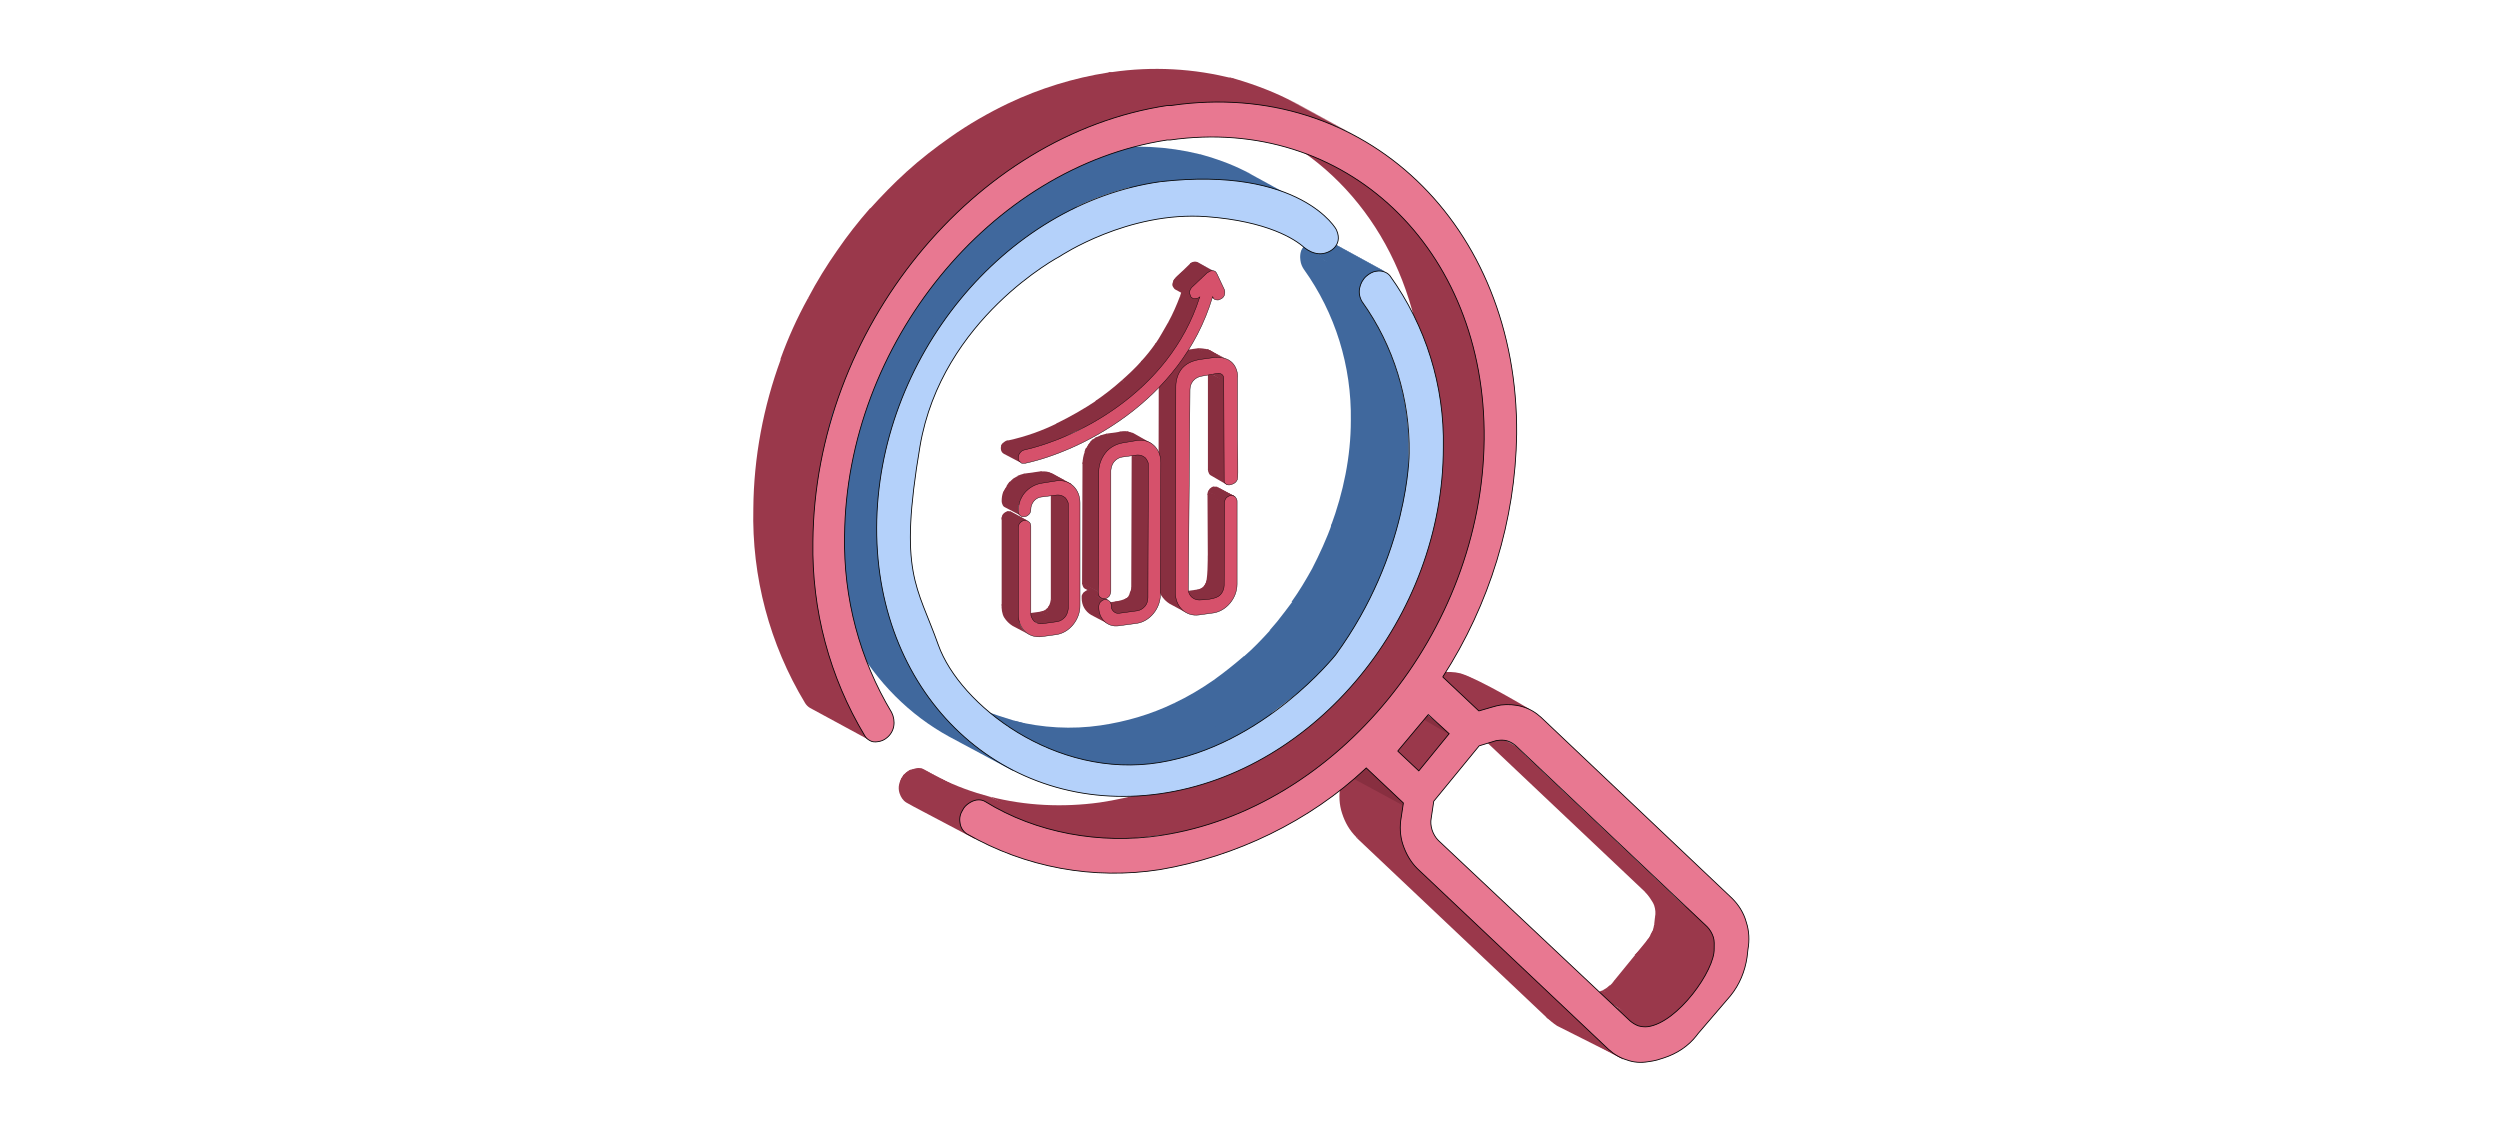 <svg version="1.1" id="Слой_1" xmlns="http://www.w3.org/2000/svg" x="0" y="0" viewBox="0 0 600 270" xml:space="preserve"><style>.st0{fill:#40689d}.st1{fill:#9a384b}.st3{fill:#882f40}.st6{fill:#d6516b;stroke:#000;stroke-width:.1}</style><path class="st0" d="M273.3 48.2l-9-12.4c7.9-1.1 15.9-.7 23.6 1.2l14.1 7.7c-7.7-2-16.5 1.1-23.6-1.2M243.1 185l-15.3-8.2c-19-10.4-31.6-31.6-31.6-57.9 0-9.9 1.8-19.7 5.2-29l21-1.6c-3.4 9.3-7.8 28.1-7.8 38 0 26.2 9.5 47.3 28.5 57.7"/><path class="st0" d="M212.9 127l-11.5-37c1.5-3.9 3.3-7.8 5.3-11.5l18.3 3.7c-2 3.7-4.3 15-5.7 18.9"/><path class="st0" d="M220.7 86.2l-14-7.7c1.7-3.1 3.5-6.1 5.5-9l33.9-10c-2 2.9-23.7 23.6-25.4 26.7"/><path class="st0" d="M226.2 77.2l-14.1-7.7c1.9-2.7 4-5.3 6.2-7.8l23.5 2.2c-2.2 2.5-13.6 10.6-15.6 13.3"/><path class="st0" d="M232.4 69.4l-14.1-7.7c2.2-2.5 4.6-4.8 7.1-7l14.1 7.7c-2.4 2.2-4.8 4.6-6.9 7"/><path class="st0" d="M239.3 62.4l-14-7.7c2.6-2.3 5.4-4.5 8.2-6.5l14.1 7.7c-2.9 2-5.6 4.2-8.3 6.5"/><path class="st0" d="M227.8 76l5.6-27.9c3.5-2.4 7.2-4.6 11.1-6.4l14.1 7.7c-3.8 1.8-7.6 5.7-11.2 8.1"/><path class="st0" d="M254.5 57.6l-10-15.8c6.3-3 13-5 19.9-6l14.1 7.7c-6.9 1-13.6 3-19.9 6m34.8 1L288 37c3.7 1 7.3 2.3 10.7 4l14.1 7.7c-3.4-1.7-7-3-10.7-4"/><path class="st0" d="M312.8 48.7L298.7 41c.7.3 1.4.7 2 1.1l14.1 7.7c-.7-.4-1.3-.8-2-1.1z"/><path class="st1" d="M409.3 233.5l-14.1-7.7c.1-.1.3-.3.4-.5l14.3 7.7-.4.5"/><path class="st1" d="M409.9 233l-14.9-6.7 1.5-2.5 13.9 8.4-.5.8z"/><path class="st1" d="M410.2 232.2l-14.1-7.8c.2-.3.3-.7.5-1l14.1 7.7c-.2.4-.3.7-.5 1.1"/><path class="st1" d="M410.7 231.2l-14.1-7.7c.2-.5.3-1.1.4-1.6l14.1 7.7c-.1.5-.3 1.1-.4 1.6z"/><path class="st1" d="M411.9 232.3L397 221.9l.2-1.8 14.1 7.7.6 4.5z"/><path class="st1" d="M404.1 246.9l-16.9-11.3 8.4-10.3 21.6-4.2-13.1 25.8z"/><path class="st1" d="M395 247.2l-11.2-9.2.8-.3 17.8 6.5-7.4 3z"/><path class="st1" d="M398.7 245.4l-14.1-7.7c.3-.2.7-.4 1-.6l18.8 3.2c-.3.3-5.3 4.9-5.7 5.1z"/><path class="st1" d="M399.7 244.8l-14.1-7.7.7-.6 14.2 7.7-.8.6"/><path class="st1" d="M400.6 244.2l-14.5-7.4 1.5-1.5 13.7 8.3c-.3.2-.5.4-.7.6z"/><path class="st1" d="M401.1 243.6l-14.1-7.7.2-.2 14.1 7.7-.2.2zm-8.8-14.4c6.1-5.7 4.9-9.1 4.9-9.1.2-.9.1-1.9-.2-2.8-.3-.9-1.7-2.8-2.3-3.4l15.4 5.7c.7.7.8 4.5 1.1 5.4.3.9.3 1.9.2 2.8m-15.1 18.4l-14.1-7.7 1.6-.5 14.1 7.7-1.6.5zm-4.1-.3l-14.1-7.7 14.1 7.7h-.2m.4.1l-14.1-7.7.9.3 14.1 7.6-.9-.2"/><path class="st1" d="M392.5 246.7l-13.3-8.1c.7.1 1.4.1 2 0 .3 0 .6-.1.9-.2l14.1 7.8c-.3.1-.6.2-.9.2-.7.1-1.4.1-2 0m-4.3 7.5l-15.3-7.7c-.8-.5-2-1.5-2.7-2.2l14.3 4.3c.7.7 3.5 4.4 4.4 4.8m20-30.6l-14.1-7.7-46-43.5 14.1 7.7 46 43.5z"/><path d="M363.7 179l-14.1-7.7c-.3-.3-.6-.5-1-.7l14.1 7.7c.4.2.7.5 1 .7" fill="#793e4b"/><path class="st1" d="M389.6 254.3l-18.2-9.9-46-43.5 20.9 5.7 43.3 47.7zm-34.9-80.9l-11.1-11.5c.7-.2 1.4-.4 2.1-.5 1.6-.2 3.2-.2 4.8.2 4.8 1.5 16.6 8.6 16.6 8.6-1.5-.4-6-.2-7.5 0-.7.1-1.6.4-2.3.7"/><path class="st1" d="M364.5 169.4l-14.1-7.7c.7.2 1.5.5 2.2.8l14 7.7c-.7-.3-1.4-.6-2.2-.8"/><path class="st1" d="M366.5 170.2l-14-7.8.4.2 14.1 7.7-.5-.1zm-11.8.3l-14.1-7.7 3-.9 14.1 7.7-3 .9zm-15.1 38.1l-14.1-7.7c-1.6-1.6-2.7-3.5-3.4-5.7-.7-2.1-.8-4.4-.4-6.6l14.1 7.7c-.4 2.2-.3 4.5.4 6.7s8.7 4.4 10.2 6"/><path class="st1" d="M337.5 206.1l-15.9-17.4.5-3.3 16.2 7.3-.8 13.4zm3.4-19l-14.6-10 7.7-9.6 17.2 10.6-10.3 9z"/><path class="st3" d="M349.6 177.3l-15.8-9.2-5.2-4.2 14.1 7.7 6.9 5.7zm-9.2 18l-18.3-9.9-8.8-8.3 17.2 3.6 9.9 14.6z"/><path class="st1" d="M237.6 193.4l-14.1-7.7 2.2 1.1 14.1 7.7-2.2-1.1z"/><path class="st1" d="M237.3 196.6l-11.6-9.8c3.8 1.9 7.7 3.3 11.8 4.4l21.8 10.3c-4.1-1.1-18.2-3-22-4.9z"/><path class="st1" d="M251.7 198.9l-14.1-7.7c8.6 2.2 17.5 2.6 26.3 1.4 7.5-1.1 15.6-3.4 22.5-6.7l14.7 7.6c-6.4 4.1-14.9 5.8-22.4 7h-.5c-8.8 1.3-17.8 1.2-26.3-1"/><path class="st1" d="M301 194l-14.9-7.9c4.4-2.1 8.9-4.9 12.9-7.7l22.4 4.7c-4 2.8-16 8.9-20.4 10.9z"/><path class="st1" d="M313.9 186.6l-15-8.1c3.3-2.3 6.5-4.8 9.4-7.5l15 7.6c-2.9 2.7-6 5.7-9.4 8z"/><path class="st1" d="M320.3 185.9L308.4 171c2.8-2.5 5.5-5.2 8-8.1l29.5 1.5c-2.5 2.9-22.7 19-25.6 21.5z"/><path class="st1" d="M327.7 176.5l-11.3-13.6c2.5-2.9 4.9-5.9 7.1-9l27-5.7c-2.2 3.2-20.2 25.4-22.8 28.3z"/><path class="st1" d="M339.3 162.2l-15.8-8.3c2.3-3.4 4.5-6.8 6.4-10.4l15.8 8.3c-1.9 3.6-4.1 7-6.4 10.4z"/><path class="st1" d="M342.1 163.1L330 143.5c2.3-4.3 4.3-8.7 5.9-13.3l21.7 1.1c-1.6 4.6-13.2 27.5-15.5 31.8z"/><path class="st1" d="M351.2 139.8l-15.3-9.6c3.9-10.4 5.9-21.4 6-32.5.2-29.5-13.7-53.2-34.9-64.8l14.9 6.5c21.2 11.6 36 35.6 35.8 65.1-.1 11.1-2.6 24.9-6.5 35.3zm-117.3 61.5l-14.6-7.7-1.8-1c-.8-.5-1.3-1.3-1.6-2.2s-.4-2.3.6-3.8l15.8 8.1c-.4.9-.5 1.8-.2 2.8.3.9-.3 1.9.5 2.5l1.9.2"/><path class="st1" d="M230.3 195.3l-14.3-7.2c0-1 .5-1.5.5-1.5l14.1 8.1c-.2.1-.3.4-.3.6z"/><path class="st1" d="M230.4 194.6l-14.1-7.7c.7-1.4 1.1-1.2 1.2-1.4l13.4 8-.5 1.1v.2-.2z"/><path class="st1" d="M230.7 194.1l-14.1-7.7c.1-.2.2-.3.3-.5l14.1 7.7c.1.1-.1.3-.3.5z"/><path class="st1" d="M231.1 193.6s-16.3-4.3-14.1-7.7c.5-.8 2.1-1.3 2.1-1.3l12.4 8.6-.4.4"/><path class="st1" d="M231.5 193.2l-14.1-7.7.5-.4 14.1 7.7-.5.4"/><path class="st1" d="M232 192.8l-14.1-7.7c.2-.2.4-.3.7-.4l14.1 7.7-.7.4z"/><path class="st1" d="M229.9 195.9l-11.3-11.1c.4-.2.8-.3 1.2-.4.4-.1.9-.1 1.4 0l15.1 8.1c-.4-.1-1.9-.5-2.4-.4-.5 0-3.6 3.6-4 3.8z"/><path class="st1" d="M235.2 192.1l-14.2-7.7.6.2 14.1 7.7-.5-.2m.6.3l-14.1-7.7 14.1 7.7zm21.3-155.7l9-19.4h.8c9.6-1.4 19.7-.9 29.2 1.6l14.9 8c-9.4-2.4-19.7-2.4-29.3-1h-.9"/><path class="st1" d="M310 27.5l-15.1-9c4.5 1.2 9.8 3.1 14 5.2l14.1 7.7c-4.2-2.1-8.5-2.8-13-3.9zm12.9 3.8l-14.1-7.7 2.5 1.3 14.1 7.7-2.5-1.3zM208.6 177.6l-14.2-7.7c-.5-.3-.9-.7-1.2-1.2-8.5-14.1-12.8-30.3-12.4-46.7.1-12.2 2.4-24.4 6.6-35.8l14.1 7.7c-4.3 11.5-5.1 23.8-5.2 36-.4 16.4 4.3 30.5 12.7 44.5.3.5-1.1 2.8-.6 3.1"/><path class="st1" d="M200 98.6l-12.7-12.4c1.8-5 4-9.9 6.6-14.6l16 7.9c-2.5 4.7-5.5 12.1-7.4 17.1"/><path class="st1" d="M208 83.7l-14.1-12.1c2.1-4 4.5-7.9 7.1-11.6l16.3 8.1c-2.6 3.7-6 7.8-8.2 11.8"/><path class="st1" d="M214.3 74.8L201 60c2.4-3.5 5-6.8 7.8-10l21.2 5.5c-2.8 3.2-10.9 9.8-13.3 13.3"/><path class="st1" d="M222.9 57.8l-14.1-7.7c2.8-3.1 5.7-6.1 8.8-8.9l19.8 8.3c-3.1 2.8-11.7 5.2-14.5 8.3"/><path class="st1" d="M229.8 53.6l-12.2-12.4c3.3-3 6.8-5.7 10.5-8.3l14.1 7.7c-3.7 2.5-4.9 9.5-8.3 12.5"/><path class="st1" d="M234.6 48.9l-6.5-16c4.4-3.1 9.1-5.8 13.9-8.1l36.1 1.7c-4.9 2.3-34 16.4-38.4 19.5"/><path class="st1" d="M256.1 32.5L242 24.8c7.6-3.6 15.7-6.1 24-7.4l14.1 7.7c-8.3 1.3-16.4 3.8-24 7.4"/><path d="M411.4 227.7c0-.9.1-1.9-.2-2.8-.3-.9-.8-1.8-1.5-2.5h0l-46-43.5h0c-.6-.5-1.3-.9-2-1.1-.7-.2-1.5-.2-2.2-.1-.3 0-.6.1-.9.2h0L355 179h0l-10.9 13.3h0l-.6 4h0c-.2 1-.1 1.9.2 2.9.3.9.8 1.8 1.5 2.5h0l46 43.3c.6.5 1.2.9 2 1.2.7.2 1.5.3 2.3.2 7.2-1 16.1-13.6 15.9-18.7zm-132.8-27.2c42.4-6.4 77.1-49 77.6-95s-33.4-77.9-75.4-71.9h-.7 0c-42.4 6.5-77 49-77.4 95-.3 14.9 3.6 29.6 11.3 42.4.5 1 .7 2.2.5 3.3-.2 1.1-.8 2.1-1.7 2.8h0c-.6.5-1.3.8-2.1.9h0c-.6.1-1.3.1-1.8-.2-.6-.3-1.1-.7-1.4-1.3h0c-8.4-14-12.7-30.1-12.4-46.5h0c.4-50.9 38.5-97.7 85.2-104.7h.9c46.2-6.7 83.2 28.6 82.8 78.9-.3 20.7-6.5 40.8-17.7 58.2v.1l.1.1 8.5 8h.1l3.1-.9h0c.7-.2 1.4-.4 2.1-.5h0c1.7-.2 3.5-.1 5.2.4s3.2 1.4 4.5 2.6h0l45.8 43.4h0c1.6 1.6 2.8 3.5 3.4 5.7.7 2.1.8 4.4.4 6.6h0l-.2 1.8h0c-.5 3.4-1.8 6.6-4 9.3h0l-7.8 9.1-.3.4c-2 2.6-4.8 4.4-7.9 5.4h0l-1.6.5h0c-.7.2-1.4.3-2.1.4h0c-1.7.3-3.5.2-5.1-.4-1.7-.5-3.2-1.4-4.5-2.6h0l-45.9-43.4h0c-1.6-1.6-2.7-3.6-3.4-5.7-.7-2.1-.8-4.4-.4-6.6h0l.5-3.3v-.1h0l-8.8-8.3-.1-.1-.1.1c-13.5 12.7-31.2 21.2-49.4 24.3h0c-16 2.5-32.3-.5-46.4-8.6-.9-.6-1.5-1.6-1.6-2.7-.2-1.1.1-2.2.7-3.1h0c.3-.6.8-1.1 1.4-1.5s1.2-.7 1.9-.8c.7-.1 1.5 0 2.1.4h0c12.1 7.5 27.6 10.3 42.1 8.1m56.9-20.3h0v.1l4.9 4.6.1.1.1-.1 7.1-8.7.1-.1-.1-.1-4.8-4.4-.1-.1-.1.1-7.2 8.6h0z" fill="#e87891" stroke="#000" stroke-width=".2"/><path class="st0" d="M246.3 176.3l-14.1-7.7 1.8.9 14.1 7.7-1.8-.9"/><path class="st0" d="M240.7 178.6l-6.8-9.1c3 1.5 8.7 3.3 11.9 4.1l14.1 7.7c-3.1-.8-16.4-.3-19.2-2.7z"/><path class="st0" d="M249.6 183.4l-6.2-10.4c6.8 1.7 13.8 2.1 20.7 1.1 6.1-.9 12-2.6 17.6-5.3l29.2 3.1c-5.6 2.6-25.1 16-31.2 16.9-6.9 1-15.6-2.1-22.4-3.8"/><path class="st0" d="M295.8 176.5l-14.1-7.7c3.4-1.6 6.6-3.5 9.6-5.6l14.1 7.7c-3 2.1-6.3 4-9.6 5.6"/><path class="st0" d="M300.1 180.7l-8.8-17.5c2.5-1.8 4.9-3.7 7.2-5.7l34.7-8.3c-2.3 2.1-25.3 20-27.8 21.8"/><path class="st0" d="M312.7 165.2l-14.1-7.7c2.2-1.9 4.2-4 6.2-6.2l20.8.1c-2 2.1-10.8 11.8-12.9 13.8"/><path class="st0" d="M318.8 159l-14.1-7.7 1.8-2.1c1.2-1.5 2.4-3.1 3.6-4.7l14.1 7.7c-1.1 1.6-2.3 3.1-3.6 4.7l-1.8 2.1z"/><path class="st0" d="M319.1 160.4l-9.1-16c1.8-2.5 3.4-5.2 4.9-7.9l20.6.7c-1.5 2.7-9.6 12.4-11.4 14.9"/><path class="st0" d="M329 144.2l-14.1-7.7c1.7-3.3 3.6-7.4 4.8-10.9l14 8.5c-1.3 3.5-2.8 6.8-4.5 10.1"/><path class="st0" d="M333.7 134.1l-7.8-2.3-6.5-5.5c3-8.1 4.8-16.7 4.8-25.4.2-13-3.7-25.7-11.3-36.3-.4-.6-.7-1.3-.8-2.1-.1-.7-.2-2.3.8-3.3l13.6 8.8c-.3.7-.4 1.4-.4 2.1s.3 1.4.7 2.1c7.6 10.6 11.5 23.3 11.3 36.3.1 8.8-1.4 17.5-4.4 25.6z"/><path class="st0" d="M326.4 68.1l-14.1-7.7c.1-.2.2-.5.3-.7l14.1 7.7c-.1.2-.2.5-.3.7zm.4-.7l-14.1-7.7.3-.6 14.1 7.7c-.1.3-.2.4-.3.6"/><path class="st0" d="M327.1 66.9L313 59.2c.1-.2.2-.3.4-.5l14.2 7.7-.5.5"/><path class="st0" d="M327.5 66.4l-14.1-7.7.4-.4 14.1 7.8-.4.3"/><path class="st0" d="M327.9 66.1l-14.1-7.7.5-.4 14.1 7.7-.5.4z"/><path class="st0" d="M325.9 72.2l-11.6-14.3c.2-.1.4-.3.7-.4l16.9 8.7-6 6z"/><path class="st0" d="M328.4 67.7L315 57.5c.4-.2.8-.3 1.2-.4.5-.1 1-.1 1.4 0l14.8 8.1c-.5-.1-1 .4-1.5.5s-2.2 1.9-2.5 2z"/><path class="st0" d="M331.7 64.9l-14.1-7.7c.2 0 .4.1.6.2l14.1 7.7c-.2-.1-.4-.1-.6-.2zm.6.2l-14.1-7.7 14.1 7.7"/><path d="M278.5 43.6h0c-37.6 5.3-68 42.6-68.1 83.1-.1 40.6 30.5 69.1 68 63.8 37.5-5.3 68-42.5 68-83.1h0c.3-14.8-4.2-29.2-12.8-41.2-.4-.5-.9-.8-1.5-1-.6-.2-1.2-.2-1.8-.1h0c-.9.1-1.7.6-2.4 1.2h0c-.8.7-1.4 1.8-1.6 2.9s0 2.2.6 3.2c7.6 10.6 11.5 23.4 11.3 36.4h0s0 24.1-17.6 48.3c0 0-17.2 21.8-42.3 25.9s-48-13.9-53.1-28.2c-5.1-14.4-9.6-17-4.4-47.7s33.6-45.6 33.6-45.6 16.3-10.9 35.2-9.5c14.6 1.1 21.2 5.4 23.4 7.4 1 .8 2.2 1.4 3.5 1.5 2.4.2 5.9-1.9 4.3-5.6.1-.2-8.7-15.5-42.3-11.7h0z" fill="#b4d1fa" stroke="#000" stroke-width=".2"/><path class="st3" d="M291.2 143.7l-4-2.1c.3 0 .5-.1.8-.2l4 2.1c-.3 0-.5.1-.8.2"/><path class="st3" d="M292 143.4l-4.1-1.5c.1-.1.8-.8.9-.8l3.6 2.1c-.2.1-.3.2-.4.2"/><path class="st3" d="M292.4 143.2l-4.7-1.7c1-.4 1.4-.5 1.5-.6l3.5 2c-.1.2-.2.2-.3.3z"/><path class="st3" d="M289.4 145.6l-2.1-4.1c2-.3 2.2-2.1 2.3-2.2l4.5 3.7c-.1.1-3.1 2.1-3.2 2.2"/><path class="st3" d="M293 142.7l-4-2.1c.1-.1.2-.2.2-.3l4 2.1c-.1.1-.1.2-.2.3"/><path class="st3" d="M293.2 142.4l-4-2.1c.1-.1.1-.2.2-.3l4 2.1c-.1.1-.1.2-.2.3z"/><path class="st3" d="M293.4 142.1l-4-2.1c.1-.1.1-.3.2-.4l4 2.1c0 .1-.1.3-.2.4"/><path class="st3" d="M293.8 142.9l-4.6-2.5c.7-.8.7-6.7.7-7.1l4.5 6.9c.1.4-.4 2.3-.6 2.7zm-7.8 2.4l-2.3-3.3 3.6-.5 6 2.2-7.3 1.6z"/><path class="st3" d="M286.3 143.9l-4-2.1h.1l3.9 2.1z"/><path class="st3" d="M286.3 144l-4-2.1c.1.1.3.1.4.1l4 2.1c-.1 0-.2 0-.4-.1"/><path class="st3" d="M286.7 144.1l-4-2.1c.3.1.6.1.9.1l4 2.1c-.3 0-.6 0-.9-.1m8-2.8l-4.8-2.9-.1-19.9 4.6 2.4.3 20.4zm-10.1 5.7l-3.9-2.1c-.8-.5-1.5-1.2-2-2s-.7-1.8-.6-2.8l4 2.1c0 1 .5 1.7.9 2.5.4.9.8 1.8 1.6 2.3"/><path class="st3" d="M293.8 120.8l-4-2.1c0-.2 0-.4.1-.7l4.5 1.7c.1.2-.6.8-.6 1.1"/><path class="st3" d="M294 120.1l-4-2.1c0-.1.1-.2.1-.3l5 1.2s-1.1 1.1-1.1 1.2"/><path class="st3" d="M294.2 119.6l-3.9-2.1c0-.1.1-.1.1-.2l4 2.1-.2.2"/><path class="st3" d="M294.3 119.5l-4-2.1c0-.1.1-.1.2-.2l4 2.1c-.1 0-.1.1-.2.2z"/><path class="st3" d="M289.9 118.1c.1-.5.6-.9.6-.9.1-.1.3-.4.8-.4l4.9 2.2-1.1 1"/><path class="st3" d="M294.7 119.2l-3.9-2.2.3-.1 3.9 2.1-.3.2"/><path class="st3" d="M293.8 122.4l-2.8-5.5c.1-.1.3-.1.5-.1h.5l4.3 2.3c-.1 0 .1.2 0 .2h-.9c-.1 0-1.4 3-1.6 3.1z"/><path class="st3" d="M295.3 119.2l-3.3-2.4c.1 0 .2.1.2.1l4.2 2.3c-.1-.1-1 0-1.1 0zm1.2 0l-4.3-2.3 4.3 2.3zm-2.1-2.9l-3.8-2.2c-.2-.1-.4-.3-.5-.6-.1-.2-.2-.5-.2-.8l4.5 2.2c0 .3.2.3.4.5.1.2-.1.6.2.7m-25.5 32l-2-3.7c2-.3 3.6-.9 4.5-2.3l1.7 3.9c-.3.1-3.9 2.1-4.2 2.1z"/><path class="st3" d="M273.7 146l-3.9-2.1c.1-.1.3-.2.4-.2l3.9 2.1c-.1.1-.3.2-.4.2"/><path class="st3" d="M274.1 145.8l-4-2.1c.1-.1.2-.1.3-.2l4 2.1c-.1.1-.2.1-.3.2"/><path class="st3" d="M274 146l-3.5-2.4.6-.4 5.3.4c-.1.1-2 1.9-2.1 2"/><path class="st3" d="M274.7 145.3l-4.3-1.7c.4-.4.5-.6.6-.8l4 2.1c-.2.2-.2.3-.3.4z"/><path class="st3" d="M274.9 145l-4-1.7c.1-.1.5-.6.6-.7l3.7 2.2c-.1-.1-.2.1-.3.2"/><path class="st3" d="M275.1 144.6l-4.2-1.6c.1-.1.3-1 .4-1.1l3.9 2.3c.1.1 0 .3-.1.4"/><path class="st3" d="M270.6 147.2l.7-5.2c.1-.3.2-.7.2-1.1l4.8.7c0 .4-.6 5.1-.7 5.5"/><path class="st3" d="M268.5 146.9l-4-2.1 4.4-.6 6.2 2.3-6.6.4zm-.9-.2l-4-2.1h.1l3.9 2.1z"/><path class="st3" d="M267.6 146.7l-4-2.1c.1 0 .2.1.3.1l4 2.1c-.1 0-.2 0-.3-.1"/><path class="st3" d="M267.4 147.1l-3.4-2.4h.6l10 1.5c-.2 0-6.1 1.3-6.3 1.2m25.6-32.4l-4-2.2V89.3l4 2.1.6 23.5-.6.1zm-28 34.7l-4-2.1c-.7-.4-1.3-1-1.7-1.7-.4-.7-.6-1.5-.6-2.4 0-.2 0-.4.1-.7l4.2 2.1c-.1.2 0 .5 0 .7 0 .8 0 1.6.4 2.3.5.8.9 1.4 1.6 1.8"/><path class="st3" d="M263.7 146.4l-4-2.8c0-.9.4-1.2.5-1.2l5.4 1.8s-1.9 2.1-1.9 2.2z"/><path class="st3" d="M263.9 144.7l-4-2.2.1-.2 4 2.1c0 .2 0 .2-.1.3"/><path class="st3" d="M264 144.5l-4-2.1c0-.1.1-.1.1-.2l4 2.1c0 .1 0 .2-.1.2"/><path class="st3" d="M264.2 144.4l-4-2.1.2-.2 4 2.1c-.1 0-.2.1-.2.2"/><path class="st3" d="M264.3 144.2l-4.7-1.1c.1-.8 1.1-1.5 1.6-1.5l3.3 2.4-.2.2"/><path class="st3" d="M264.6 144l-3.9-2.1c.1-.1.2-.1.2-.1l4 2.1c-.2 0-.3.1-.3.1"/><path class="st3" d="M264.9 144.1l-4.1-2.3c.1-.1.3-.1.5-.1h.5l4.2 2.3h-.7c-.2-.1-.2 0-.4.1zm29.4-52.2l-4.3-2.6c0-.4-.1-.9-.3-1.3-.2-.4-.5-.7-.9-.9l4.4 1.8c.4.2.7.5.9.9.1.4.2 1.7.2 2.1z"/><path class="st3" d="M264.4 143.4l-4-2.1c-.2-.1-.4-.3-.5-.6-.1-.2-.2-.5-.2-.8l4 2.1c0 .3 0 .5.2.8.1.3.3.5.5.6zm26.9-57.7l-4-2.1c.7-.1 2 .1 2.7.3l3.3 1.9c-.7-.1-1.3-.2-2-.1"/><path class="st3" d="M293.3 85.8l-4.1-2.1c.3.1.7.2 1 .3l4 2.1-.9-.3"/><path class="st3" d="M291.4 87l-1.7-3.2.8.3 3.8 2.4c-.1 0 .6.5.6.4m-19.4 56.2l-4-2.1.1-31.7 4.5 1.6-.6 32.2z"/><path class="st3" d="M286.9 88l-3.1-3.9 3.6-.5 6.2 2.6-6.7 1.8zm-11.3 23.4l-4-2.1c0-.4-.1-.9-.3-1.3-.2-.4-.5-.7-.9-.9l3.9 2.1c.4.2 1.6.2 1.8.6.2.5-.5 1.2-.5 1.6zm8.8 35.1L278 140l.1-49.1 5.6.3.7 55.3z"/><path class="st3" d="M282.1 93.2l-3.9-2.1c0-.8.2-1.6.4-2.4l5.5.7c-.4.7-2 3-2 3.8z"/><path class="st3" d="M282.5 90.7l-4-2.1c.1-.3.3-.6.4-1l4 2.1c-.1.4-.3.7-.4 1"/><path class="st3" d="M282.9 89.8l-4-2.1c.1-.3.3-.5.5-.7l4 2.1c-.2.2-.3.4-.5.7"/><path class="st3" d="M283.4 89.1l-4-2.1c.2-.2.3-.4.5-.6l4 2.1c-.2.1-.4.3-.5.6m.5-.7l-4-2.2.6-.6 4 2.2-.6.6"/><path class="st3" d="M284.5 87.8l-4-2.1c.2-.2.4-.4.7-.5l4 2.1c-.2.1-.5.3-.7.5"/><path class="st3" d="M285.2 87.3l-4-2.1c.3-.2.6-.4.9-.5l3.9 2.1c-.2.1-.5.3-.8.5"/><path class="st3" d="M281.9 89.7l.3-5.1c.5-.2 1.1-.4 1.7-.5l3.9 2.1c-.6.1-2.1 2.3-2.7 2.5"/><path class="st6" d="M291.4 85.8l-3.6.5c-2 .4-3.1 1-4.1 2.1-1 1.2-1.5 2.8-1.5 4.4v.4l-.1 49.1c0 3.3 2.5 5.7 5.6 5.3l3.6-.5c3-.5 5.6-3.5 5.6-6.9v-19.8c0-.2 0-.4-.1-.6-.1-.2-.2-.3-.3-.5-.1-.1-.3-.2-.5-.3-.2-.1-.4-.1-.6-.1-.4.1-.8.3-1.1.6-.3.3-.4.8-.4 1.2l-.1 19.8c0 .7-.3 1.5-.7 2-.4.5-1.1 1.4-5.3 1.5-1.4 0-2.6-1.1-2.6-2.5l.4-48c0-1.6 1.1-2.9 2.7-3.2l3.9-.7c.8-.1 1.5.4 1.5 1.2l.1 24.9s.5 1 1.7.6 1.3-.9 1.5-1.3c.2-.4 0-9.4 0-9.4V90.7c.1.1.4-5.4-5.6-4.9"/><path class="st3" d="M273 105.7l-4.7-2c1.6-.4 2.2-.2 2.8 0l3.9 2.1c-.7-.2-1.3-.2-2-.1"/><path class="st3" d="M271.2 106.6l-.8-3.1c.3.1 1.2.3 1.5.4l4.6 2.6c-.3-.1-3.3-.4-3.6-.5"/><path class="st3" d="M275.8 106.1l-4-2.1.2.1 4 2.1-.2-.1m15.7-34.3l-4-2.1c-.2-.1-.4-.3-.5-.6l4.2 1.8c0 .3 0 .8.3.9m-22.1 34.4l-4-2.1 3.6-.5 3.9 2.1-3.5.5z"/><path class="st0" d="M291.1 65l-4-2.1c.1 0 .2.1.3.1l4 2.1c-.1 0-.2 0-.3-.1"/><path class="st3" d="M263.7 142.1l-4-2 .1-29.1 4.8-1.2-.9 32.3z"/><path class="st0" d="M289.7 65.4l-4-2.1.1-.1 3.9 2.2m.1-.1l-4-2.1c.1 0 .2-.1.2-.1l4 2.1s-.1 0-.2.1m.3-.1l-4-2.1.2-.1 4 2.1-.2.1"/><path class="st3" d="M263.7 113.1l-3.9-1.8c0-.8.2-2.1.6-3l3.7 2.3c-.2.9-.4 1.7-.4 2.5"/><path class="st3" d="M262.9 114l-2.6-5.6c.1-.5.2-.7.4-1l4 2.1c-.2.3-.3.6-.4 1"/><path class="st3" d="M264.6 109.7l-3.9-2c.1-.3.4-.7.6-1l3.9 2.2c-.3.3-.4.6-.6.8"/><path class="st3" d="M265.1 109l-4-2.1c.2-.2.3-.4.5-.6l4 2.1c-.2.1-.4.4-.5.6m.5-.7l-4-2.2.7-.7 3.9 2.1c-.2.4-.4.6-.6.8"/><path class="st3" d="M264.2 111.9l-3.3-4.7c.9-1.6 1.8-2 2.1-2.2l8.8 1.1c-.3.2-7.3 5.6-7.6 5.8z"/><path class="st3" d="M266.8 107.2l-4-2.1c.3-.2 1.4-.6 1.7-.7l5 1.9c-.2.1-2.4.7-2.7.9"/><path class="st3" d="M267.9 106.7l-4-2.1c.5-.2 1.1-.4 1.6-.5l5.7 1.9c-.5.1-2.8.4-3.3.7"/><path class="st6" d="M273 105.7c3.1-.4 5.6 1.9 5.6 5.3l-.1 31.7c0 3.3-2.5 6.4-5.6 6.9l-4.4.6c-2.6.4-4.8-1.6-4.8-4.5 0-.4.1-.9.4-1.2.3-.3.7-.6 1.1-.6.2 0 .4 0 .6.1.2.1.4.2.5.3.1.1.3.3.3.5.1.2.1.4.1.6 0 .2 0 .5.1.7.1.2.2.4.4.6.2.2.4.3.6.4.2.1.5.1.7.1l4.4-.6c.7-.1 1.4-.5 1.9-1.1s.7-1.3.7-2.1l.1-31.7c0-.3 0-.7-.2-1-.1-.3-.3-.6-.6-.9-.3-.2-.6-.4-.9-.5s-.7-.1-1-.1l-3.6.5c-.7.1-1.4.5-1.9 1.1s-.7 1.3-.8 2.1v29c0 .4-.2.9-.4 1.2-.3.3-.7.6-1.1.6-.2 0-.4 0-.6-.1-.2-.1-.4-.2-.5-.3-.1-.1-.3-.3-.3-.5s-.1-.4-.1-.6l.1-29c0-1.6.6-3.2 1.6-4.5s2.5-2.1 4.1-2.4l3.6-.6"/><path class="st3" d="M290.7 65.8L286 63c.4-.2.8-.3 1.4-.1l3.7 2.1-.4.8z"/><path class="st3" d="M290.4 65l-4-2.1h.5l4 2.1h-.5"/><path class="st3" d="M290.2 65.1l-4-2.1.2-.1 4 2.1-.2.1z"/><path class="st3" d="M289.6 65.5l-4-2.2c.3-.3.4-.4.7-.3l4.2 2.3-.9.2z"/><path class="st3" d="M286.4 69.8l-4.3-3.1 3.7-3.6 4.6 2.5-4 4.2zM244.9 111l-4-2.1c-.2-.1-.4-.3-.5-.5-.1-.2-.2-.4-.2-.7 0-.3 0-.5.1-.8l6.2-.2c-.1.2-.9 2.9-.8 3.2 0 .2 0 .2.1.4.2.3-1.1.6-.9.7"/><path class="st3" d="M244.3 109.1l-4-2.1c0-.1.1-.2.1-.3l4 2.1c0 .1 0 .2-.1.3m.1-.3l-4-2.1c0-.1.1-.1.1-.2l4 2.1c0 .1 0 .2-.1.2m.2-.2l-4-2.1c0-.1.1-.1.1-.2l3.9 2.1v.2"/><path class="st3" d="M244.7 108.5l-3.9-2.1c0-.1.1-.1.2-.1l4 2.1c-.2 0-.2 0-.3.1"/><path class="st3" d="M244.3 109.8l-4-2c.1-.1.1-1.2.9-1.7l3.9 2.1c-.1 0-.8 1.5-.8 1.6z"/><path class="st3" d="M244.2 109.3l-3.9-2.3c.2-.7 1-1.2 1.4-1.3l4.7 1.7c-.1 0-1.3.7-1.4.7"/><path class="st3" d="M245.7 107.9l-4-2.1c.1-.1.2-.1.3-.1 4.1-.9 8.1-2.3 11.9-4.2l4 2.1c-3.8 1.8-7.7 3.7-11.7 4.6-.1.1-.4-.3-.5-.3"/><path class="st3" d="M251.3 107.2l2.3-5.6c3.3-1.6 6.6-3.5 9.6-5.5l10 .2c-3 2.1-12.3 6-15.6 7.5"/><path class="st3" d="M267 98.3l-4.2-2c2.2-1.5 4.4-3.2 6.4-5l6 2.7c-1.9 1.8-5.3 4.9-8.2 4.3"/><path class="st3" d="M273.4 94.2l-4.2-2.9c1.6-1.4 3.4-3.1 4.8-4.7l8.8-1.3c-1.4 1.5-7.8 7.5-9.4 8.9z"/><path class="st3" d="M277.6 89.7l-3.8-2.9c1.3-1.4 2.5-2.9 3.6-4.5l5.1 1.8c-1.2 1.5-3.7 4.1-4.9 5.6z"/><path class="st3" d="M281.9 84.8l-4.6-2.3c1.1-1.6 2.1-3.5 3.1-5.2l4.7 2.3c-1 1.7-2.1 3.6-3.2 5.2z"/><path class="st3" d="M284.5 83l-4.1-5.7c1.1-2 2-4.1 2.8-6.2l4.9 2.7c-.8 2.1-2.8 6.9-3.9 8.9"/><path class="st3" d="M286.1 77.8l-2.9-6.7c.2-.6.4-1.3.7-1.9l4.4 1.8c-.4.7-2 6.2-2.2 6.8z"/><path class="st3" d="M286 71.6l-3.9-2.1c-.2-.1-.3-.2-.4-.4-.2-.2-.3-.5-.3-.8s.1-.6.2-.8l6.7.2c-.1.3-3 2.5-2.9 2.8 0 .3.1.5.3.8 0 .1.1.2.3.3"/><path class="st3" d="M285.5 69.6l-3.9-1.9c0-.1.2-.6.2-.7l6.6 1.3c.1.1-2.9 1.2-2.9 1.3z"/><path class="st3" d="M285.6 69.4l-4.1-.7c-.2-.7.1-1.4.5-1.8l3.7 2.3s0 .1-.1.2"/><path class="st3" d="M285.8 69.2l-4.2-1.8c.1-.2-.1-.3 2.2-2.3l2.1 3.9-.1.2"/><path class="st6" d="M286.3 71.6c-.2-.1-.4-.2-.5-.4-.2-.4-.3-.8-.3-1.2.1-.4.3-.8.6-1.1l3.6-3.4.2-.1c.1-.1.3-.2.5-.3l.2-.1h.7c.1 0 .2.1.3.1l.1.1c.1.1.2.2.3.4l.1.2 1.7 3.6c.2.4.2.8.1 1.3-.1.4-.4.8-.8 1-.2.1-.4.2-.7.3-.3 0-.5 0-.8-.1-.2-.1-.4-.3-.5-.6l-.1-.1v.1c-7.6 25.4-32.3 37.2-45 39.9h-.6c-.2 0-.4-.1-.5-.3-.2-.1-.3-.3-.4-.4-.1-.2-.1-.4-.1-.6 0-.4.1-.9.4-1.2.3-.4.6-.6 1-.7 11.8-2.6 34.7-13.4 42.1-36.6l.1-.2-.1.1c-.2.2-.5.3-.8.3-.4.1-.6.1-.8 0z"/><path class="st3" d="M253.6 149l-4-2.1c.3 0 .5-.1.7-.2l4 2.1c-.2 0-.5.1-.7.2"/><path class="st3" d="M249.6 146.8l.8-.2c.1-.1.3-.1.4-.2l4 2.1c-.1.1-.3.2-.4.2"/><path class="st3" d="M254.7 148.5l-4-2c.1-.1.6-.5.7-.5l3.6 2.3s-.1.1-.3.2"/><path class="st3" d="M255.1 148.3l-4-2.1.3-.3 3.9 2.1c-.1.1-.2.2-.2.3"/><path class="st3" d="M255.3 148l-3.9-2.1c.1-.1.2-.2.2-.3l4 2.1-.3.3"/><path class="st3" d="M250.9 152l.7-6.4c.1-.1.2-.2.2-.3l5.1 2c-.1.1-5.9 4.6-6 4.7z"/><path class="st3" d="M255.8 147.4l-3.9-2.1c.1-.1.1-.3.2-.4l4 2.1c-.2 0-.3.2-.3.4"/><path class="st3" d="M256.7 147.8l-5.1-2.2c.4-.4.6-1.6.6-1.9l4 2.1c0 .4.9 1.1.7 1.4m-6.3 3.7l-4.5-3.6 3.6-.5 4 2.1-3.1 2z"/><path class="st3" d="M248.6 149.2l-3.9-2.1h.1l3.8 2.1"/><path class="st3" d="M248.2 149.4l-3.4-2.2c.1.1.3.1.4.1l3.9 2.1c-.2 0-.3-.1-.4-.1"/><path class="st3" d="M249.1 149.4l-3.9-2.1c.3.1.6.1.9 0l4 2.2c-.4 0-.7 0-1-.1m-2.1 2.9l-4-2.1c-.8-.5-1.5-1.2-2-2s-.7-2.2-.6-3.2l4 2.5c0 1 .2 1.9.6 2.8.4.8 1.1 1.5 2 2m9.9-2.6l-4.7-6V119l4.6-1.1.1 31.8z"/><path class="st3" d="M256.2 121.1l-4-2.1c0-.4-.1-.9-.3-1.3-.2-.4-.5-.7-.9-.9l4 2.1c.4.2.7.5.9.9s.3.9.3 1.3m-4.5-4.7l-2-3.2c.7-.1 1.3-.1 2 .1l4 2.1c-.6-.2-1.3-.2-2-.1"/><path class="st3" d="M253.1 116.7l-1.5-3.4.9.3 4.7 2.6c-.3-.1-2.7.4-3 .4"/><path class="st3" d="M256.5 115.8l-4-2.1.2.1 4 2.1-.2-.1zm-10.7 34.7l-5.4-5.2v-20.8l5.5 1.9-.1 24.1zm3.8-34.7l-4-2.1 4.3-.6 3.5 2.2-3.8.5z"/><path class="st3" d="M244.4 126.7l-4-2.1c0-.2 0-.4.1-.7l4.9 1c-.1.2-1 1.6-1 1.8"/><path class="st3" d="M244.5 126.1l-3.9-2.2c0-.1.1-.2.1-.3l4 2.1c-.2.2-.2.3-.2.4"/><path class="st3" d="M244.6 125.8l-4-2.1c0-.1.1-.1.1-.2l4 2.1c0 .1-.1.2-.1.2"/><path class="st3" d="M240.4 124.6c-.1-.7.4-1.3.4-1.3.3-.3.6-.5 1.1-.6l4.1 2.3c-.1.1-2.1 3.7-2.2 3.8"/><path class="st3" d="M244.9 125.4l-3.9-2 .2-.2 3.9 2c-.1.1-.2.1-.2.2"/><path class="st3" d="M245 125.2l-3.7-2c.1-.1.1-.1.2-.1l3.7 2c-.1.1-.1.1-.2.1"/><path class="st3" d="M245.2 125.1l-3.9-2 .3-.1 3.9 2-.3.1zm.3-.1l-4-2.1c.2-.1.3-.2.5-.2h.5l4.2 2.3c-.2 0-.6-.2-.8-.2-.1.1-.3.1-.4.2z"/><path class="st3" d="M245.7 125.4l-3.3-2.6c.1 0 .2 0 .2.1l4 2.1c0-.1-.1-.1-.2-.1m-1.3-1.1l-4-2.1c-.2-.1-.4-.3-.5-.6-.1-.2-.2-.5-.2-.8 0-.8.1-1.6.4-2.3l4 2.1c-.3.7-.4 1.5-.4 2.3 0 .3 0 .5.2.8.1.3.3.5.5.6"/><path class="st3" d="M244.7 121.4l-3.8-3.3c.1-.3.3-.6.4-.9l7.1-1.2c-.2.3-3.5 3.9-3.6 4.3"/><path class="st3" d="M245.2 119.3l-4.5-1.1c.1-.2.8-1.4 1-1.7l6.6-.4c-.2.2-3 3-3.1 3.2"/><path class="st3" d="M245.6 118.6l-4-2c.1-.2.5-.8.7-1l3.7 2.4c0 .2-.2.4-.4.6"/><path class="st3" d="M244 120.1l-1.8-4.3.6-.6 7.4.5c-.2.2-3.8 2-4 2.2"/><path class="st3" d="M246.7 117.4l-3.9-2.2c.2-.2.4-.4.7-.5l7.6.8c-.3.2-4.2 1.7-4.4 1.9"/><path class="st3" d="M247.4 116.9l-4.1-2.1c.3-.2.8-.5 1.1-.6l3.9 2.3c-.4 0-.7.2-.9.4"/><path class="st3" d="M246.7 118.9l-2.5-4.7c.5-.2 1-.4 1.6-.5l6.3 2c-.6.1-2.8 1.2-3.3 1.4"/><path class="st6" d="M253.6 115.4c3.1-.4 5.6 1.9 5.6 5.3v24.7c0 3.3-2.5 6.4-5.6 6.9l-3.6.5c-3.1.4-5.6-1.9-5.6-5.3v-20.8c0-.4.1-.9.4-1.2.3-.3.7-.6 1.1-.6.2 0 .4 0 .6.1s.4.2.5.3c.1.1.3.3.3.5.1.2.1.4.1.6v20.8c0 .3 0 .7.2 1 .1.3.3.6.6.9.3.2.6.4.9.5.3.1.7.1 1 .1l3.6-.5c.7-.1 1.4-.5 1.9-1.1s.7-1.3.8-2.1v-24.7c0-.3 0-.7-.2-1-.1-.3-.3-.6-.6-.9-.3-.2-.6-.4-.9-.5-.3-.1-.7-.1-1-.1l-3.9.5c-.7.1-1.3.5-1.7 1s-.7 1.2-.7 1.9c0 .4-.1.9-.4 1.2-.3.3-.7.6-1.1.6h-.6c-.2-.1-.4-.2-.5-.3-.1-.1-.3-.3-.3-.5-.1-.2-.1-.4-.1-.6 0-1.5.5-3.1 1.5-4.3 1-1.2 2.4-2 3.9-2.3l3.8-.6z"/></svg>